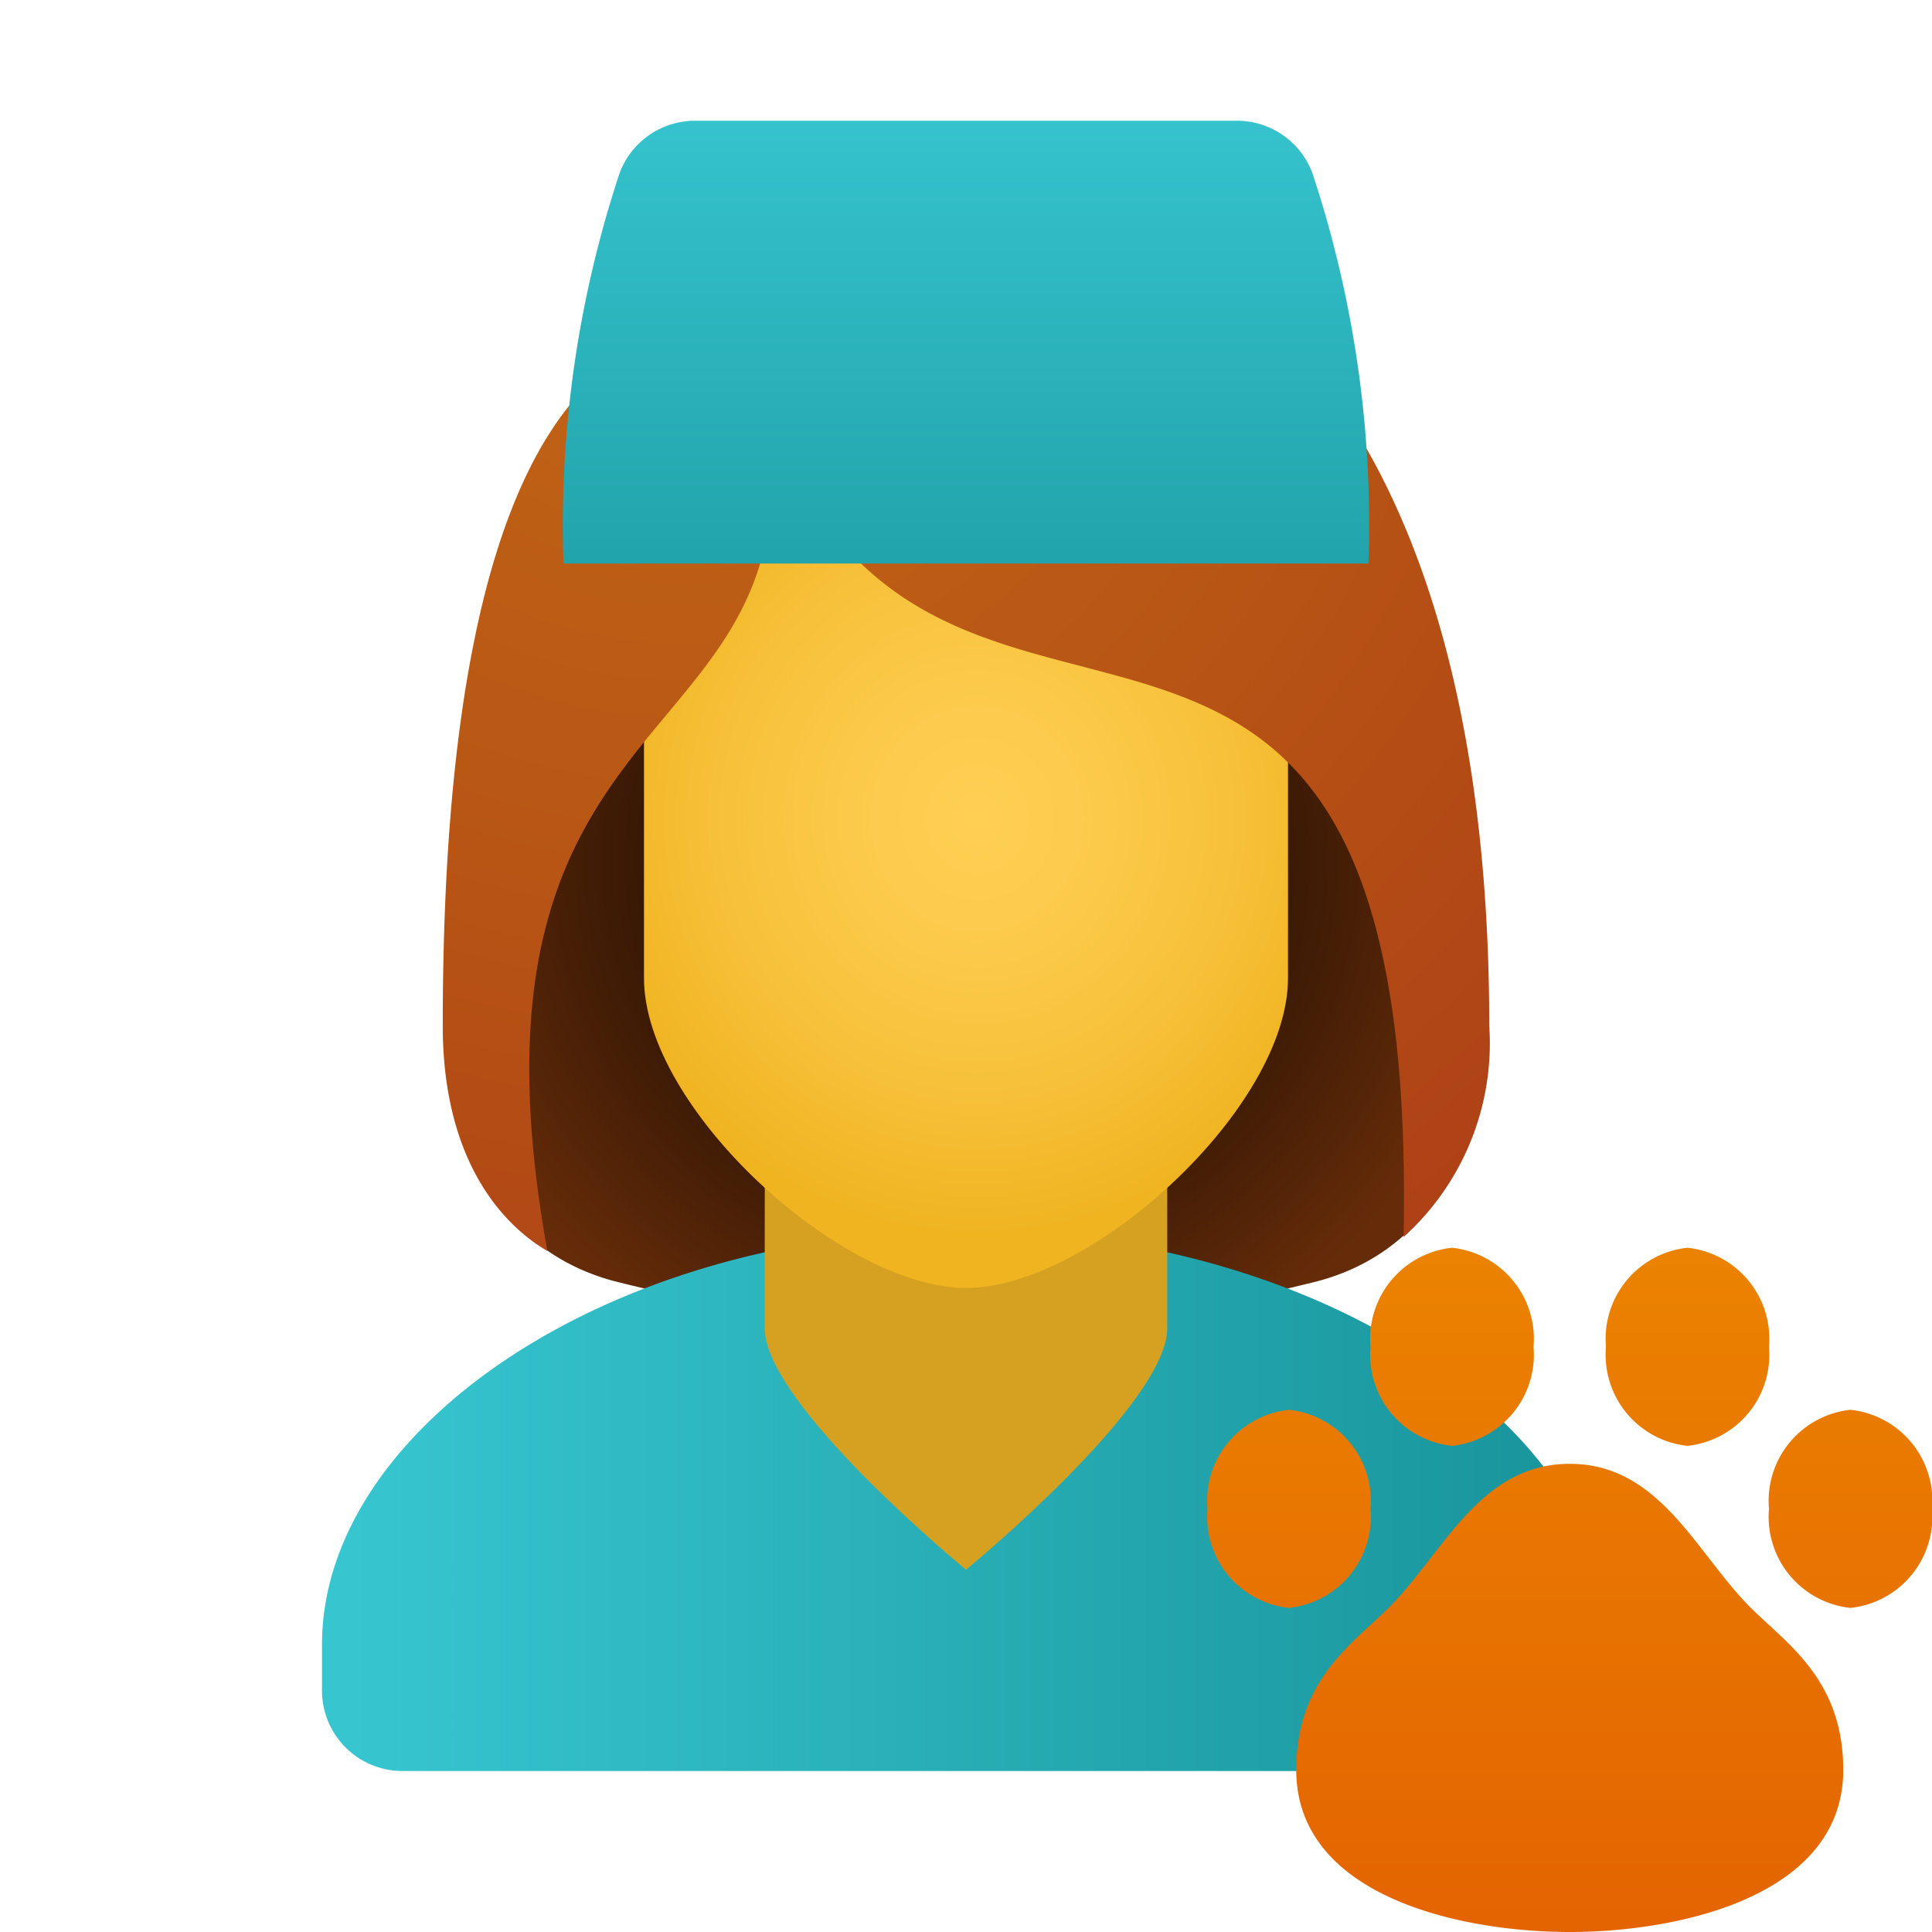 <svg xmlns="http://www.w3.org/2000/svg" xmlns:xlink="http://www.w3.org/1999/xlink" data-name="Слой 1" viewBox="0 0 48 48"><defs><radialGradient id="qn0Elaf5CUmee6slmWHRGb" cx="23.754" cy="975.405" r="13.71" data-name="Безымянный градиент 158" gradientTransform="translate(0 -954)" gradientUnits="userSpaceOnUse"><stop offset=".376" stop-color="#261103"/><stop offset=".68" stop-color="#431d06"/><stop offset="1" stop-color="#662c09"/></radialGradient><radialGradient id="qn0Elaf5CUmee6slmWHRGc" cx="-677.981" cy="1018.507" r="10.721" data-name="Безымянный градиент 148" gradientTransform="matrix(-.914 0 0 .967 -595.403 -964.555)" gradientUnits="userSpaceOnUse"><stop offset="0" stop-color="#ffcf54"/><stop offset=".261" stop-color="#fdcb4d"/><stop offset=".639" stop-color="#f7c13a"/><stop offset="1" stop-color="#f0b421"/></radialGradient><radialGradient id="qn0Elaf5CUmee6slmWHRGd" cx="16.884" cy="959.474" r="32.342" data-name="Безымянный градиент 146" gradientTransform="translate(0 -954)" gradientUnits="userSpaceOnUse"><stop offset="0" stop-color="#c26715"/><stop offset=".508" stop-color="#b85515"/><stop offset="1" stop-color="#ad3f16"/></radialGradient><linearGradient id="qn0Elaf5CUmee6slmWHRGa" x1="8.457" x2="39.834" y1="37.285" y2="37.285" data-name="Безымянный градиент 174" gradientUnits="userSpaceOnUse"><stop offset="0" stop-color="#37c6d0"/><stop offset="1" stop-color="#18939a"/></linearGradient><linearGradient id="qn0Elaf5CUmee6slmWHRGe" x1="39" x2="39" y1="19.587" y2="49.932" data-name="Безымянный градиент 160" gradientUnits="userSpaceOnUse"><stop offset="0" stop-color="#f09701"/><stop offset="1" stop-color="#e36001"/></linearGradient><linearGradient id="qn0Elaf5CUmee6slmWHRGf" x1="24" x2="24" y1="1.848" y2="19.875" xlink:href="#qn0Elaf5CUmee6slmWHRGa"/></defs><path fill="url(#qn0Elaf5CUmee6slmWHRGb)" d="M24,9C13.704,9,11.15,25.625,11.15,25.625c0,2.96,1.375,5.553,4.253,6.24A38.181,38.181,0,0,0,24,33a38.223,38.223,0,0,0,8.596-1.134c2.879-.687,4.253-3.281,4.253-6.24C36.85,25.625,34.296,9,24,9Z"/><path fill="url(#qn0Elaf5CUmee6slmWHRGa)" d="M24,30.571c-8.837,0-16,4.921-16,10.286V42a1.999,1.999,0,0,0,2,2H38a1.999,1.999,0,0,0,2-2V40.857C40,35.492,32.837,30.571,24,30.571Z"/><path fill="#d6a121" d="M29,33c0,1.897-5,5.999-5,5.999S19,34.897,19,33V25.965H29Z"/><path fill="url(#qn0Elaf5CUmee6slmWHRGc)" d="M24,8.071c3.948,0,8,.693,8,9.722v6.508C32,27.526,27.101,32,24,32s-8-4.474-8-7.698V17.794C16,9,20.052,8.071,24,8.071Z"/><path fill="url(#qn0Elaf5CUmee6slmWHRGd)" d="M24,5c-5.188,0-6,3-6,3-2.109.311-7,1-7,17.478,0,3.801,1.903,5.197,2.6,5.603C11,16.717,20.576,19.036,19,10c4.046,11.813,16.293.054,15.871,20.734A6.482,6.482,0,0,0,37,25.478C37,11.672,31.399,5,24,5Z"/><path fill="url(#qn0Elaf5CUmee6slmWHRGe)" d="M43.5,39.947c-1.35-1.342-2.25-3.579-4.5-3.579s-3.15,2.237-4.5,3.579c-.9.895-2.295,1.789-2.295,4.026C32.205,47.105,36.265,48,39,48s6.795-.895,6.795-4.026C45.795,41.737,44.4,40.842,43.5,39.947ZM36.075,31A2.275,2.275,0,0,1,38.1,33.461a2.275,2.275,0,0,1-2.025,2.461,2.275,2.275,0,0,1-2.025-2.461A2.275,2.275,0,0,1,36.075,31Zm-4.05,4.026a2.275,2.275,0,0,1,2.025,2.461,2.275,2.275,0,0,1-2.025,2.461A2.275,2.275,0,0,1,30,37.487,2.275,2.275,0,0,1,32.025,35.026Zm13.95,0A2.275,2.275,0,0,1,48,37.487a2.275,2.275,0,0,1-2.025,2.461,2.275,2.275,0,0,1-2.025-2.461A2.275,2.275,0,0,1,45.975,35.026ZM41.925,31a2.275,2.275,0,0,1,2.025,2.461,2.275,2.275,0,0,1-2.025,2.461A2.275,2.275,0,0,1,39.9,33.461,2.275,2.275,0,0,1,41.925,31Z"/><path fill="url(#qn0Elaf5CUmee6slmWHRGf)" d="M30.731,3H17.269a2.001,2.001,0,0,0-1.875,1.3A27.806,27.806,0,0,0,14,14H34a27.806,27.806,0,0,0-1.394-9.7A2.001,2.001,0,0,0,30.731,3Z"/></svg>